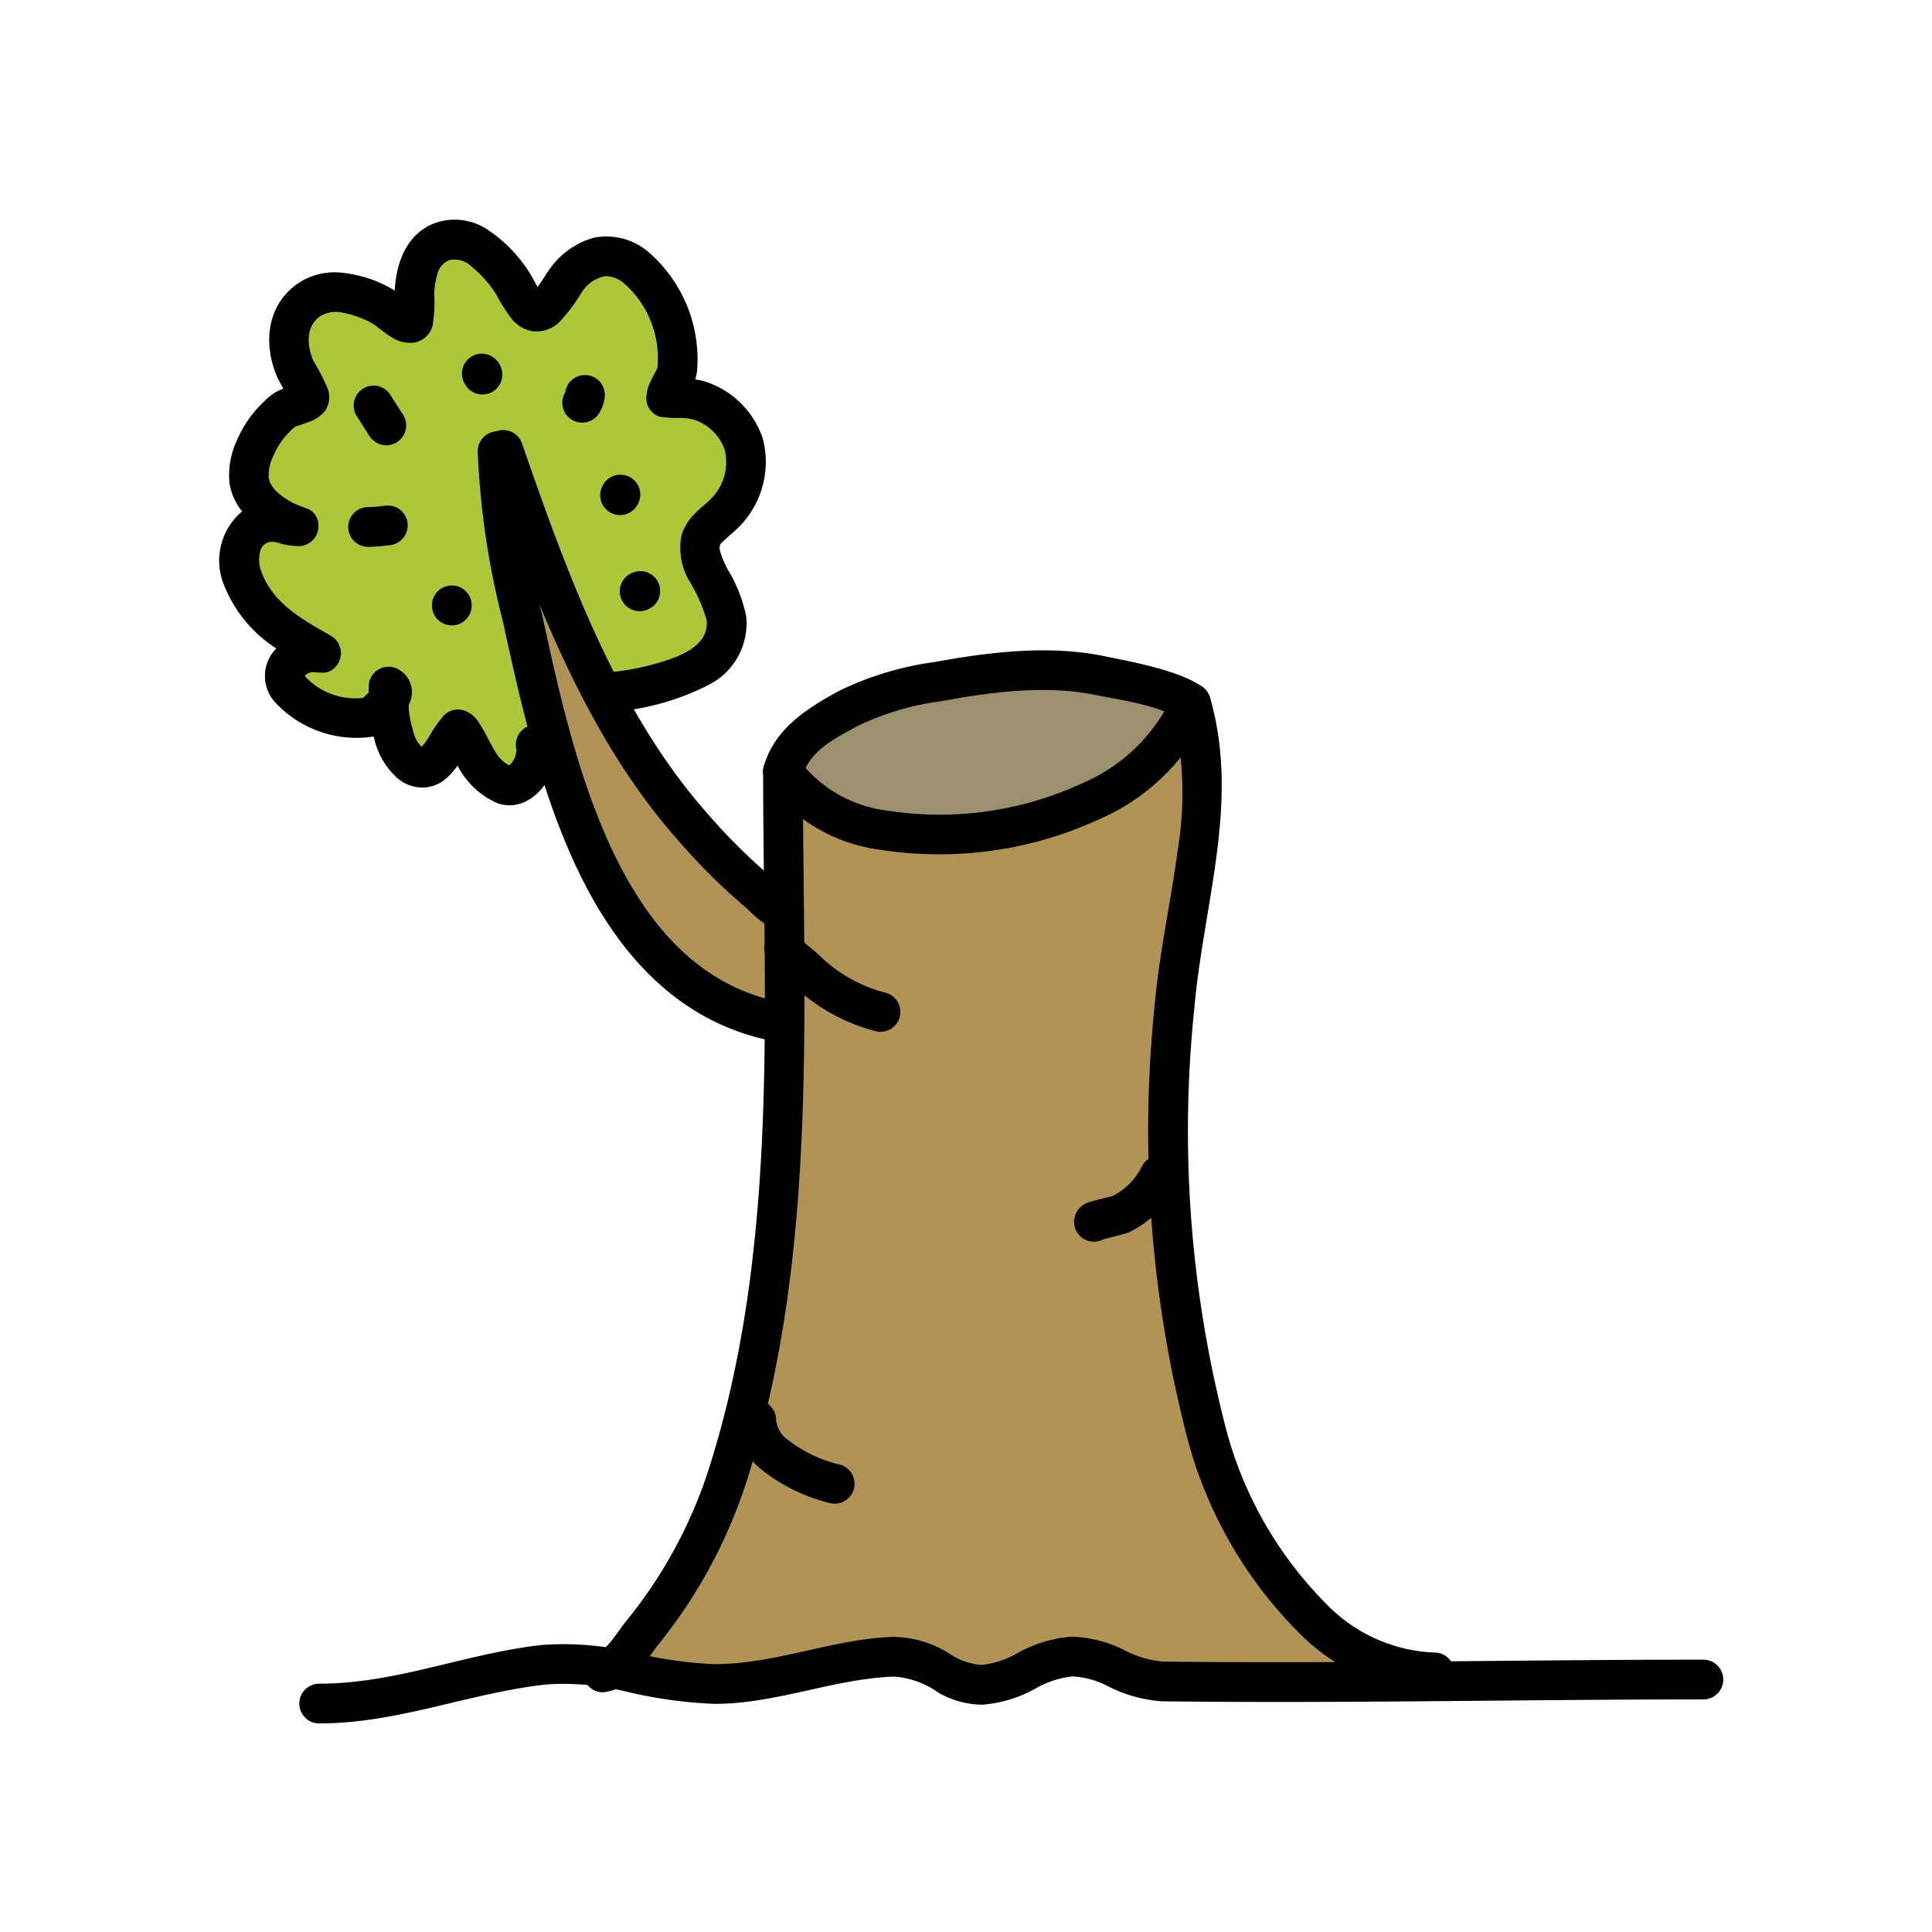 <svg height="132" viewBox="0 0 132 132" width="132" xmlns="http://www.w3.org/2000/svg"><path d="m0 0h132v132h-132z" fill="none"/><g fill-rule="evenodd" transform="translate(8.242 8.252)"><path d="m29 43.07-1.319 1.856h-1.763l-2.2-1.856-3.126 1.856-1.951-3.326-2.3-.586h-2.389l-2.394-1.856 1.759-2.54-1.759-2.1-2.93-2.437v-3.322l2.2-1.221-2.2-2.833 2.2-2.882 2.491-3.418-1.759-2.686 2.394-3.273 5.6 1.242 1.846-4.751h3.726l3.874 4.051 3.8-3.251 3.351 1.326 1.975 3.476v4.476l4.2 2.325.588 2.532-2.751 3.666.406 3.492 1.251 4.689-2.782 1.625-4.408 1.819z" fill="#abc838" transform="translate(-.267 -.312)"/><path d="m51.93 50.46 3.815 2.325 5.068 1.073h3.518l6.617-2.146 4.77-1.253 2.382-3.933v-2.626h-2.382l-4.77-.834-4.828.834-7.036 1.133-4.233 1.491-2.921 2.823z" fill="#9e8f6e" transform="translate(-6.442 -5.179)"/><path d="m38.758 109.184 4.221 1.237h5.168l5.458-1.237h5.168l4.149 1.237 4.294-1.237h5.074l1.35 1.237h18.119l-2.841-1.237-5.3-4.492-3.958-6.241-3.493-10.993-.932-11.365v-10.667l1.863-8.8v-8.061l-.931-3.121-2.528 2.515-7.487 3.448-7.38 1.164-9.482-2.8v5.03l-1.144 3.448-17.439-24.415 3.105 15.942 3.773 8 5.393 6.251h6.312l-1.144 6.614v11.414l-.719 2.33-.605 6.8-2.376 6.055-4.518 8.71z" fill="#b19455" transform="translate(-3.415 -3.863)"/><path d="m14.48 125.6c5.4 0 10.261-2.091 15.555-2.666a17.669 17.669 0 0 1 5.386.484 31.164 31.164 0 0 0 6.063.846c4.212 0 8.115-1.712 12.286-1.865a5.947 5.947 0 0 1 2.995 1.091 6.174 6.174 0 0 0 3 .832 8.852 8.852 0 0 0 3.625-1.09 6.39 6.39 0 0 1 2.537-.842 5.887 5.887 0 0 1 2.5.7 9.527 9.527 0 0 0 3.662 1c12.283.151 24.652-.13 36.957-.13a1.358 1.358 0 0 0 0-2.716c-12.294 0-24.652.281-36.924.131a6.846 6.846 0 0 1 -2.622-.775 8.559 8.559 0 0 0 -3.664-.926 9.069 9.069 0 0 0 -3.622 1.106 6.171 6.171 0 0 1 -2.512.825 4.6 4.6 0 0 1 -2.238-.817 7.307 7.307 0 0 0 -3.8-1.1c-4.137.152-8.007 1.862-12.186 1.862a28.387 28.387 0 0 1 -5.531-.794 20.384 20.384 0 0 0 -6.212-.52c-5.2.563-9.964 2.649-15.262 2.649a1.358 1.358 0 0 0 0 2.716z" transform="translate(-.908 -16.103)"/><path d="m36.866 110.716a6.925 6.925 0 0 0 .617-.6c.472-.56.892-1.2 1.134-1.5a31.915 31.915 0 0 0 5.622-10.233c4.951-15.326 3.783-31.969 3.783-47.85a1.358 1.358 0 1 1 2.715 0c0 16.16 1.125 33.09-3.913 48.685a34.563 34.563 0 0 1 -6.078 11.082 17.166 17.166 0 0 1 -1.928 2.338 2.807 2.807 0 0 1 -1.78.781 1.358 1.358 0 0 1 -.172-2.7z" transform="translate(-4.124 -6.05)"/><path d="m100.294 109.924a10.876 10.876 0 0 1 -7.413-3.376 26.548 26.548 0 0 1 -6.718-11.6 80.9 80.9 0 0 1 -2.239-29.115c.643-7.17 3.111-14.021 1.07-21.154a1.358 1.358 0 1 0 -2.612.748 23.548 23.548 0 0 1 .384 9.765c-.452 3.437-1.232 6.879-1.548 10.4a83.556 83.556 0 0 0 2.324 30.074 29.462 29.462 0 0 0 7.47 12.853 13.55 13.55 0 0 0 9.281 4.12 1.358 1.358 0 1 0 0-2.715z" transform="translate(-10.559 -5.269)"/><path d="m50.351 50.571a11.5 11.5 0 0 0 7.819 4.517 26.126 26.126 0 0 0 14.913-2.117 14.622 14.622 0 0 0 7.479-7.4 1.358 1.358 0 0 0 -2.51-1.036 11.93 11.93 0 0 1 -6.152 5.99 23.221 23.221 0 0 1 -13.253 1.89 8.959 8.959 0 0 1 -6.136-3.485 1.358 1.358 0 0 0 -2.163 1.642z" transform="translate(-6.177 -5.269)"/><path d="m80.091 43.572c-1.609-1.138-4.869-1.723-6.8-2.115-3.728-.756-7.8-.261-11.5.418a21.412 21.412 0 0 0 -6.562 1.988c-2.161 1.181-4.4 2.591-5.108 5.15a1.358 1.358 0 1 0 2.618.726c.5-1.819 2.255-2.654 3.792-3.494a18.718 18.718 0 0 1 5.751-1.7c3.367-.619 7.071-1.116 10.465-.428 1.63.33 4.416.711 5.774 1.67a1.358 1.358 0 0 0 1.567-2.217z" transform="translate(-6.177 -4.895)"/><path d="m52.783 64.105c.2.167.9.745 1.044.873a10.036 10.036 0 0 0 4.566 2.636 1.358 1.358 0 0 1 -.553 2.659 12.73 12.73 0 0 1 -5.825-3.273 10.94 10.94 0 0 1 -1.466-1.322 1.84 1.84 0 0 1 -.39-1.085 1.358 1.358 0 0 1 2.624-.489z" transform="translate(-6.189 -8.055)"/><path d="m77.463 84.115a4.444 4.444 0 0 0 2-1.993 1.358 1.358 0 1 1 2.436 1.2 7.164 7.164 0 0 1 -3.316 3.271c-.157.077-1.462.4-1.723.466a1.357 1.357 0 0 1 -1.865-1.794 1.426 1.426 0 0 1 .708-.674c.261-.121 1.515-.418 1.76-.476z" transform="translate(-9.711 -10.641)"/><path d="m47.936 102.17a4.6 4.6 0 0 0 1.85 3.5 12.1 12.1 0 0 0 4.536 2.184 1.358 1.358 0 1 0 .637-2.64 9.1 9.1 0 0 1 -3.43-1.627 1.952 1.952 0 0 1 -.876-1.415 1.358 1.358 0 0 0 -2.716 0z" transform="translate(-5.872 -13.414)"/><path d="m48.445 54.934a1.358 1.358 0 0 1 -.731 2.615 2.935 2.935 0 0 1 -.977-.49c-.432-.318-.881-.8-1.18-1.047a42.484 42.484 0 0 1 -4.557-4.561c-6.391-7.235-10.027-17.12-13.155-26.151a1.358 1.358 0 0 1 2.566-.889c3.016 8.709 6.463 18.269 12.623 25.245a39.708 39.708 0 0 0 4.266 4.269c.28.234 1.074.942 1.149 1.009z" transform="translate(-2.996 -2.388)"/><path d="m27.332 25.025a55.313 55.313 0 0 0 1.728 11.629c1.35 6.2 3.1 14.217 6.885 20.18 2.669 4.2 6.334 7.4 11.484 8.447a1.358 1.358 0 1 0 .54-2.661c-5.521-1.12-8.969-5.228-11.346-10.168-2.516-5.234-3.829-11.416-4.909-16.376a52.6 52.6 0 0 1 -1.666-11.051 1.358 1.358 0 1 0 -2.715 0z" transform="translate(-2.934 -2.413)"/><path d="m18.725 11.607c.109-1.987.866-4.063 3-4.7a4.073 4.073 0 0 1 3.312.508 9.756 9.756 0 0 1 2.927 3.011c.136.212.307.555.507.9l.017.028c.043-.053.083-.105.115-.151.276-.4.509-.8.668-1.007a5.458 5.458 0 0 1 3.039-2.2 4.4 4.4 0 0 1 3.809 1.022 9.681 9.681 0 0 1 3.262 8.092 2.772 2.772 0 0 1 -.123.559 4.647 4.647 0 0 1 .75.171 6.145 6.145 0 0 1 3.857 3.839 6.309 6.309 0 0 1 -1.508 5.956c-.278.3-.68.618-1.044.963-.152.143-.329.266-.377.44a.952.952 0 0 0 .064.512 7.027 7.027 0 0 0 .5 1.142 9.994 9.994 0 0 1 1.243 3.182 4.717 4.717 0 0 1 -2.511 4.639 17.423 17.423 0 0 1 -6.749 1.882 1.358 1.358 0 1 1 -.293-2.7 17.394 17.394 0 0 0 4.82-1.084c1.145-.5 2.149-1.192 2.029-2.487a10.883 10.883 0 0 0 -1.254-2.8 4.488 4.488 0 0 1 -.462-3.012 3.5 3.5 0 0 1 .881-1.443c.379-.4.857-.748 1.166-1.079a3.529 3.529 0 0 0 .9-3.315 3.3 3.3 0 0 0 -2.089-2.049 3.562 3.562 0 0 0 -1.107-.117 9.072 9.072 0 0 1 -1.2-.081 1.3 1.3 0 0 1 -.958-1.307 2.708 2.708 0 0 1 .275-1.085c.091-.2.206-.411.315-.625a1.236 1.236 0 0 0 .171-.37 6.777 6.777 0 0 0 -2.234-5.688 2.062 2.062 0 0 0 -1.287-.544 2.428 2.428 0 0 0 -1.712 1.211 11.868 11.868 0 0 1 -1.488 1.951 2.254 2.254 0 0 1 -1.812.609 2.359 2.359 0 0 1 -1.372-.779 11.694 11.694 0 0 1 -1.094-1.708 7.681 7.681 0 0 0 -1.656-1.893 1.723 1.723 0 0 0 -1.522-.493 1.322 1.322 0 0 0 -.85.947 5.036 5.036 0 0 0 -.222 1.376 9.861 9.861 0 0 1 -.119 2.185 1.594 1.594 0 0 1 -1.141 1.121 2.22 2.22 0 0 1 -1.54-.278c-.515-.281-1.134-.84-1.409-.994a6.378 6.378 0 0 0 -2.017-.744 2.088 2.088 0 0 0 -1.534.211c-1.037.7-.953 2.011-.5 3.071a13.83 13.83 0 0 1 .995 1.942 1.666 1.666 0 0 1 -.215 1.5 2.335 2.335 0 0 1 -.971.687c-.309.126-.949.334-1.051.368a5.213 5.213 0 0 0 -1.511 2.042 2.926 2.926 0 0 0 -.3 1.424c.08.679.738 1.182 1.281 1.528a4.034 4.034 0 0 0 .745.373c.2.077.726.27.8.321a1.278 1.278 0 0 1 .556 1.318 1.3 1.3 0 0 1 -.577.916 1.274 1.274 0 0 1 -.8.241 5 5 0 0 1 -1.237-.189 1.4 1.4 0 0 0 -.742-.089.836.836 0 0 0 -.6.609 2.29 2.29 0 0 0 .081 1.434c.821 2.21 2.846 3.26 4.716 4.344a1.293 1.293 0 0 1 .607.686 1.317 1.317 0 0 1 .027.958 1.288 1.288 0 0 1 -1 .89c-.078.017-.677-.021-.856-.033a.672.672 0 0 0 -.292.073c-.113.063-.287.132-.2.238a4.665 4.665 0 0 0 3.949 1.446l.372-.365c0-.189 0-.34 0-.415a1.361 1.361 0 0 1 2.155-1.092 1.77 1.77 0 0 1 .609 2.287l-.023.052.007.406a8.9 8.9 0 0 0 .342 1.566 1.883 1.883 0 0 0 .532.9 2.742 2.742 0 0 0 .22-.257c.116-.162.225-.336.33-.508a8.132 8.132 0 0 1 .941-1.339 1.333 1.333 0 0 1 1.494-.342 1.857 1.857 0 0 1 .81.623 11.86 11.86 0 0 1 .818 1.425c.34.612.712 1.4 1.386 1.663a1.439 1.439 0 0 0 .171-.181 2.06 2.06 0 0 0 .227-.42l.09-.428a1.358 1.358 0 0 1 1.3-1.735 1.35 1.35 0 0 1 1.193.647 1.708 1.708 0 0 1 .255.953 6.992 6.992 0 0 1 -.295 1.509c-.582 1.488-2.031 2.852-3.789 2.238a5.612 5.612 0 0 1 -2.7-2.562 4.837 4.837 0 0 1 -.724.833 2.546 2.546 0 0 1 -1.551.669 2.667 2.667 0 0 1 -1.8-.613 5.261 5.261 0 0 1 -1.654-2.88c-.024.006-.047.011-.069.015a7.57 7.57 0 0 1 -6.669-2.352 2.663 2.663 0 0 1 .086-3.672 9.153 9.153 0 0 1 -3.553-4.281 4.386 4.386 0 0 1 1.216-5.083 4.131 4.131 0 0 1 -.873-2.009 5.669 5.669 0 0 1 .5-2.81 8.038 8.038 0 0 1 2.473-3.211 3.221 3.221 0 0 1 .721-.356c-.192-.35-.382-.7-.419-.786-.977-2.24-.745-4.947 1.455-6.435a4.5 4.5 0 0 1 2.815-.716 8.657 8.657 0 0 1 3.584 1.13c.041.023.1.061.174.11zm9.014 32.229a1.268 1.268 0 0 0 .618.149 1.349 1.349 0 0 1 -.618-.149z"/><path d="m17.66 22.065c.29.46.58.92.877 1.376a1.358 1.358 0 0 0 2.275-1.485c-.29-.443-.572-.89-.854-1.338a1.358 1.358 0 1 0 -2.3 1.447z" transform="translate(-1.525 -1.887)"/><path d="m18.411 32.364a13.26 13.26 0 0 0 1.462-.119 1.358 1.358 0 1 0 -.3-2.7 10.536 10.536 0 0 1 -1.161.1 1.358 1.358 0 1 0 0 2.715z" transform="translate(-1.468 -3.25)"/><path d="m26.4 37.276v-.011a1.358 1.358 0 0 0 -2.716 0v.011a1.358 1.358 0 1 0 2.716 0z" transform="translate(-2.414 -4.158)"/><path d="m26.259 19.48a1.358 1.358 0 0 1 2.259-1.5 1.644 1.644 0 0 1 .2.342 1.358 1.358 0 0 1 -2.455 1.159zm.039.061c.011.017.024.034.037.052zm-.023-.037.006.01z" transform="translate(-2.754 -1.523)"/><path d="m34.278 20.31a1.357 1.357 0 0 1 2.7.224 2.439 2.439 0 0 1 -.348 1.142 1.358 1.358 0 1 1 -2.372-1.322z" transform="translate(-3.897 -1.772)"/><path d="m37.323 27.711c-.014.022-.026.046-.039.069a1.358 1.358 0 1 0 2.354 1.354l.022-.041a1.358 1.358 0 0 0 -2.337-1.382z" transform="translate(-4.328 -2.894)"/><path d="m39.466 34.9a1.358 1.358 0 0 1 1.35 2.348 1.573 1.573 0 0 1 -.376.183 1.358 1.358 0 0 1 -.975-2.532zm-.093.05-.016.009z" transform="translate(-4.548 -3.995)"/></g></svg>
